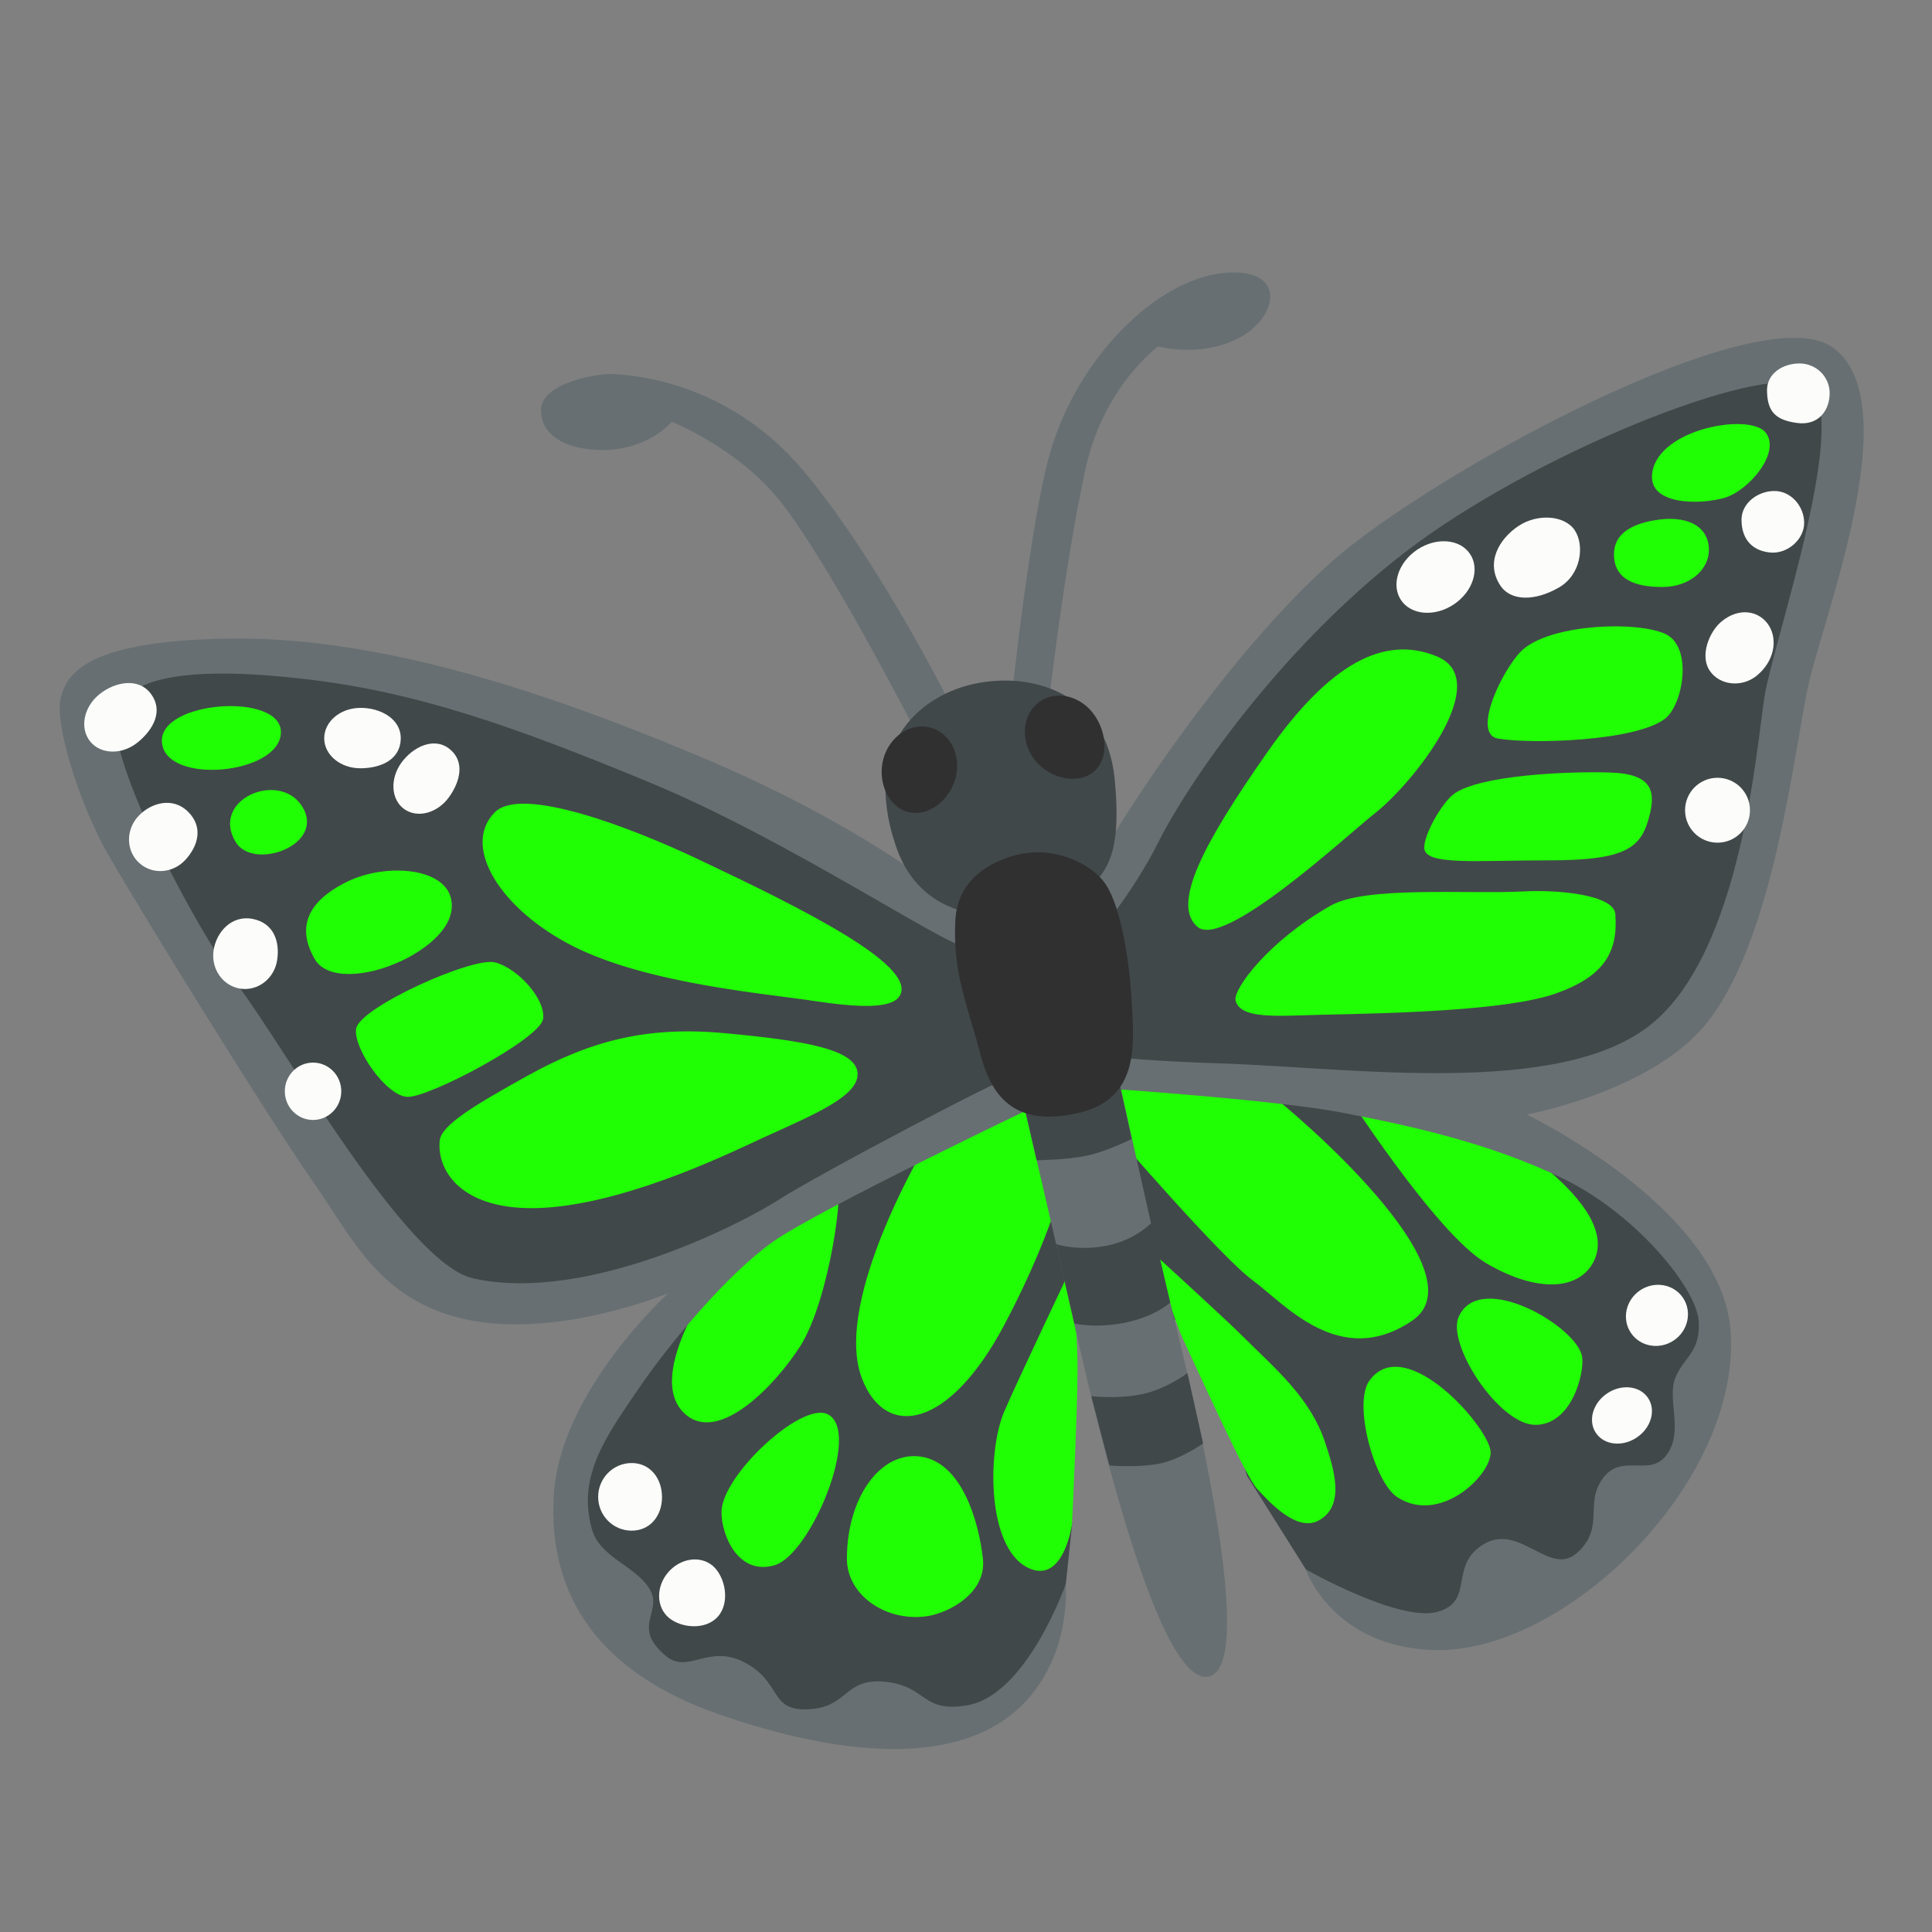 <svg xmlns="http://www.w3.org/2000/svg" width="128" height="128" viewBox="0 0 128 128"><rect x="0" y="0" width="128" height="128" fill="#808080" stroke="none"/><path fill="#41484a" d="m71.08 63.95l4.69-9.39l10.51-13.51L99.8 31.1l13.51-6.2l7.28-.18l1.83 2.81l-3.1 14.22l-4.93 20.98l-3.09 5.06l-7.32 4.09L96.51 73l7.61 3.52l5.63 4.37l3.23 4.5v6.06l-2.81 7.88l-8.45 6.76l-5.21 1.97l-8.16-1.97l-1.83-2.11l-3.9-6.2l-2.72-9.29l-5.49-2.82l-5.3 2.91l1.92 12.44l-.42 3.94l-.7 2.82l-1.97 3.94l-5.07 2.95l-7.18.15l-9.29-2.54l-5.49-4.22l-3.38-5.63l.84-7.46l9.57-12.25l-8.02 2.95l-10.28.29l-8.44-9.16L8.24 55.83l-3.23-9.29l2.67-2.82h7.74l16.62 2.68l18.16 7.18l13.09 7.46z"/><path fill="#676f72" d="M67.02 46.26s1.23-11.63 2.53-16.19c1.83-6.41 7.04-11.47 11.4-11.97c4.36-.49 3.8 2.89 1.13 4.29c-2.57 1.35-5.35.56-5.35.56s-3.59 2.62-4.79 8.02c-1.41 6.34-2.53 16.19-2.53 16.19zm-3.87.77s-4.77-9.69-9.92-15.84c-5.14-6.12-11.68-6.34-12.6-6.41s-4.79.56-4.79 2.39c0 2.46 3.4 2.9 5.35 2.53c2.25-.42 3.31-1.76 3.31-1.76s4.18 1.66 6.97 5c3.24 3.87 9.22 15.56 9.22 15.56l.42 1.55z"/><path fill="#20ff03" d="M54.84 93.7c-1.75-.87-7.04 4.08-7.04 6.48c0 1.57 1.13 4.22 3.52 3.52c2.4-.71 5.78-8.88 3.52-10m-9.43 0c2.25 1.97 5.97-1.95 7.6-4.5c1.97-3.1 2.96-10.84 2.39-10.56c-.56.28-7.6 5.35-7.6 5.35s-5.34 7.13-2.39 9.71m10.7 9.57c0 2.46 2.67 4.22 5.35 3.8c1.4-.22 3.91-1.52 3.66-3.8c-.28-2.53-1.41-6.34-4.08-6.76c-2.68-.42-4.93 2.68-4.93 6.76m14.9-19.36s-3.69 7.75-4.49 9.64c-1.13 2.67-1.17 9.34 1.83 10.42c2.14.77 2.67-2.96 2.67-2.96s.37-7.64.37-10.17c.01-2.53-.38-6.93-.38-6.93m2.84-8.79s7.04 8.17 9.15 9.71c2.11 1.55 5.77 5.91 10.56 2.67s-8.17-14.08-9.29-14.92C83.14 71.74 73 71.6 73 71.6zM76.38 83s4.92 4.49 5.91 5.49c2.11 2.11 4.5 4.07 5.49 7.04c.56 1.69 1.41 4.22-.42 5.21c-1.51.81-3.4-1.39-4.08-2.11c-.69-.72-3.33-6.53-4.87-9.84c-.64-1.36-2.03-5.79-2.03-5.79m14.36 8.45c-1.13 1.52.32 6.76 1.83 7.74c2.82 1.83 6.19-1.41 6.19-2.96c.01-1.55-5.63-8.02-8.02-4.78m-1.83-19.43s6.19 9.71 9.57 11.68s6.04 1.75 7.04 0c2.25-3.94-7.46-9.29-7.46-9.29zm7.74 15.2c-.84 1.83 2.67 7.18 5.07 7.18s3.26-3.39 3.1-4.5c-.28-1.97-6.73-5.8-8.17-2.68M61.6 75.4s-6.49 10.66-4.5 15.91c1.55 4.08 5.77 3.38 9.43-3.52s4.36-11.26 4.36-11.26l-1.13-3.94z"/><path fill="#676f72" d="M63.99 60.33s-5.77-5.21-17.46-10.14s-22.1-8.02-31.39-7.88s-10.7 2.25-11.12 3.94s1.24 7.02 3.1 10.28c2.25 3.94 10.7 17.6 13.66 21.82c2.55 3.65 4.31 7.7 9.85 9.01c6.15 1.45 13.66-1.69 13.66-1.69s-7.18 6.48-7.6 13.37c-.42 6.9 3.24 11.83 10.84 14.5s18.7 4.72 22.24-3.66c1.03-2.44.84-4.93.84-4.93s-2.56 7.31-6.48 8.02c-3.1.56-2.67-1.27-5.49-1.55s-2.39 1.83-5.35 1.83c-2.27 0-1.55-1.83-3.94-3.1s-3.75.78-5.21-.42c-2.39-1.97-.14-2.96-1.13-4.5c-.99-1.55-3.26-2.02-3.8-3.94c-.99-3.52.99-6.19 3.1-9.29s5.91-7.6 8.87-9.71s17.53-9.06 17.53-9.06s.77-2.62-.35-2.48c-1.13.14-14.36 7.18-16.76 8.73c-2.39 1.55-12.74 6.91-20.27 5.21c-4.36-.99-12.23-14.87-15.41-19.19S7.24 50.58 7.68 47.52c.41-2.82 5.21-3.38 12.53-2.53c7.32.84 13.8 3.1 22.95 6.9S62.73 62.73 64 62.73c1.26 0-.01-2.4-.01-2.4m8.59 1.69s-1.13-2.72.84-6.1s8.31-12.9 14.78-18.68c6.48-5.77 28.3-17.74 33.22-14.22c4.93 3.52-.42 17.36-1.55 22.1c-.98 4.13-2.25 17.41-7.04 22.95c-3.72 4.31-11.68 5.77-11.68 5.77s12.94 6.21 13.51 14.36c.7 10-10.98 21.42-19.71 21.12c-6.71-.23-8.45-5.35-8.45-5.35s6.19 3.52 8.73 2.82c2.53-.7.7-3.1 3.1-4.5s4.36 2.25 6.19.56s.42-3.24 1.69-4.93s3.1 0 4.22-1.55c1.13-1.55 0-3.66.56-5.07s1.69-1.69 1.55-3.8s-4.08-7.04-9.01-9.43s-10.28-3.52-14.64-4.36s-15.63-1.6-15.63-1.6s-.99-2.3-.42-2.21c1.13.19 3.94.42 8.17.56c8.54.28 22.24 2.25 28.3-2.53s7.04-18.3 7.6-21.82s5.91-19.01 2.82-20.55c-3.1-1.55-18.34 4.61-26.7 11.07s-14.4 15.4-16.23 19.06s-4.22 6.33-4.22 6.33"/><path fill="#41484a" d="M72.41 58.68c.77-1.06 1.95-1.89 1.44-7.07c-.56-5.7-5.46-7.14-9.33-6.3c-3.14.68-7.57 3.63-5.17 10.73c2.12 6.31 9.29 4.36 9.29 4.36s2.99-.67 3.77-1.72"/><ellipse cx="95.11" cy="38.23" fill="#fcfdfa" rx="2.75" ry="2.18" transform="rotate(-33.726 95.108 38.234)"/><path fill="#fcfdfa" d="M117.21 41.47c-.63-1.03-2.01-1.26-3.17-.28c-.79.66-1.44 2.24-.77 3.24s2.14 1.12 3.1.35c1.18-.95 1.41-2.37.84-3.31m-12.88-6.34c-.67-1-2.47-1.12-3.73-.28s-2.21 2.41-1.2 3.94c.7 1.06 2.31 1.04 3.87.14c1.48-.84 1.73-2.79 1.06-3.8m16.89-9.08c0 1.09-.7 2.18-2.18 1.97c-1.35-.19-1.97-.7-1.97-2.18c0-1.09 1.04-1.76 2.15-1.76s2 .88 2 1.97m-1.69 8.59c0 1.09-1.08 2.04-2.18 1.97c-1.06-.07-1.97-.7-1.97-2.18c0-1.09 1.07-1.9 2.18-1.9s1.97 1.02 1.97 2.11"/><circle cx="113.79" cy="53.68" r="2.15" fill="#fcfdfa"/><ellipse cx="20.74" cy="72.3" fill="#fcfdfa" rx="1.87" ry="1.9"/><path fill="#fcfdfa" d="M10 45.97c.83 1.11.18 2.35-.86 3.2c-1.03.85-2.45.83-3.16-.04s-.45-2.27.59-3.12s2.62-1.14 3.43-.04m6.74 14.91c1.42.28 1.81 1.53 1.62 2.74c-.19 1.22-1.28 2.06-2.44 1.88s-1.95-1.31-1.77-2.53s1.19-2.36 2.59-2.09m-4.28-7.1c1.03 1.02.66 2.27-.17 3.18s-2.2 1.01-3.07.21c-.87-.79-.9-2.17-.07-3.08s2.3-1.32 3.31-.31m17.31-4.17c1.04.82.74 2.14-.02 3.2s-2.08 1.42-2.96.8s-.97-1.99-.21-3.06c.76-1.06 2.16-1.75 3.19-.94m-3.22-.64c-.04 1.36-1.31 1.92-2.64 1.93c-1.33.02-2.42-.87-2.43-1.97c-.01-1.11 1.05-2.02 2.38-2.03c1.33-.02 2.73.72 2.69 2.07m17.31 50.22c0 1.23-.78 2.22-2.01 2.22s-2.22-1-2.22-2.24c0-1.23.99-2.24 2.22-2.24s2.01 1.02 2.01 2.26m3.73 7.88c-.8.95-2.44.81-3.28.11c-.83-.7-.86-2.04-.06-2.99s2.12-1.16 2.96-.46c.83.7 1.18 2.39.38 3.34"/><ellipse cx="107.46" cy="93.77" fill="#fcfdfa" rx="2.08" ry="1.76" transform="rotate(-33.973 107.471 93.774)"/><ellipse cx="109.78" cy="87.14" fill="#fcfdfa" rx="2.08" ry="2" transform="rotate(-33.973 109.79 87.148)"/><path fill="#20ff03" d="M95.2 43.49c-3.49-1.45-7.13.47-11.26 6.38s-6.38 10.04-4.6 11.54s10-6.16 11.73-7.51c2.53-1.97 7.98-8.82 4.13-10.41M88.16 60c2.32-1.32 9.1-.75 12.76-.94c2.44-.13 6.01.25 6.1 1.5c.19 2.53-.75 4.13-3.94 5.26s-10.7 1.31-15.49 1.41c-2.82.06-5.41.34-5.73-.94c-.18-.75 2.17-3.94 6.3-6.29m11.08-11.07c2.16.38 9.1.19 11.07-1.31c1.2-.92 1.88-4.79 0-5.63s-7.23-.66-9.29.94c-1.27.97-3.62 5.68-1.78 6m10.23-17.64c-.36 2.21 3.19 2.16 4.79 1.69s3.75-3 2.72-4.32c-1.04-1.32-7.05-.28-7.51 2.63m-2.54 5.44c0 1.6 1.31 2.16 3.19 2.16s3.1-1.19 3.1-2.44c0-1.69-1.6-2.35-3.66-1.97c-1.57.28-2.63.94-2.63 2.25M94.36 56.16c0 1.2 3.38.84 8.26.84s6.01-.75 6.57-2.63s.38-3.1-2.53-3.19s-8.63.19-10.32 1.41c-.77.55-1.98 2.63-1.98 3.57M29.13 75.58c-.2 2.15 1.69 4.88 7.32 4.41s12.3-3.79 14.08-4.6c3.28-1.5 6.29-2.72 6.29-4.22c0-1.69-3.75-2.25-8.82-2.72s-8.82.47-13.05 2.82c-3.53 1.96-5.73 3.28-5.82 4.31m-5.54-7.41c-.17 1.3 1.97 4.41 3.38 4.5s8.82-3.85 9.01-5.16s-1.69-3.38-3.19-3.75c-1.5-.38-9.01 3-9.2 4.41m9.2-14.36c-2.26 2.26.38 6.48 5.26 8.92s12.67 3.1 15.77 3.57s5.35.56 5.82-.38c1.01-2.01-6.48-5.73-13.42-9.01c-4.33-2.05-11.65-4.88-13.43-3.1m-22.06-4.6c.28 2.82 7.79 2.1 7.88-.66c.1-2.72-8.16-2.15-7.88.66m4.88 6.57c1.17 1.95 6.01.19 4.41-2.35c-1.52-2.41-6.1-.46-4.41 2.35m5.26 7.79c.77 1.31 3.33 1.22 5.73.09c1.6-.75 3.7-2.29 3.28-4.13c-.47-2.06-4.32-2.35-6.85-1.13c-1.79.87-3.76 2.45-2.16 5.17"/><path fill="#676f72" d="M74.06 71.24L67.79 73s1.94 8.4 2.67 11.54c.77 3.31 5.7 27.17 9.57 26.54c3.99-.65-2.67-25.34-3.31-28.02c-.6-2.57-2.66-11.82-2.66-11.82"/><path fill="#41484a" d="M73.43 82.51c1.85-.4 2.87-1.51 2.87-1.51l1.23 5.3s-.93.86-2.76 1.28c-2.02.47-3.59.11-3.59.11l-1.21-5.26c-.01-.01 1.48.5 3.46.08M67.79 73l6.26-1.76l.93 4.22s-1.65.83-2.99 1.11s-3.31.3-3.31.3zm4.51 19.5s1.78.21 3.4-.14s2.97-1.39 2.97-1.39l1.04 4.66s-1.54 1.09-2.95 1.35c-1.45.27-3.28.11-3.26.11z"/><path fill="#303031" d="M67.23 56.67c-2.19.61-3.83 1.97-3.94 4.36c-.14 3.1.56 4.93 1.41 7.88c.54 1.89 1.17 6.22 6.9 4.79c3.94-.99 3.52-4.65 3.38-7.32c-.14-2.69-.7-6.19-1.69-7.74c-.92-1.44-3.52-2.67-6.06-1.97m5.31-9.25c.87 1.29.9 3.07-.24 3.83c-1.13.76-3 .22-3.87-1.07s-.65-2.95.48-3.72c1.14-.76 2.76-.33 3.63.96m-9.24 4.16c-.42 1.5-1.86 2.58-3.17 2.21c-1.32-.37-2.01-2.03-1.6-3.53c.42-1.5 1.82-2.42 3.14-2.05s2.04 1.87 1.63 3.37"/></svg>